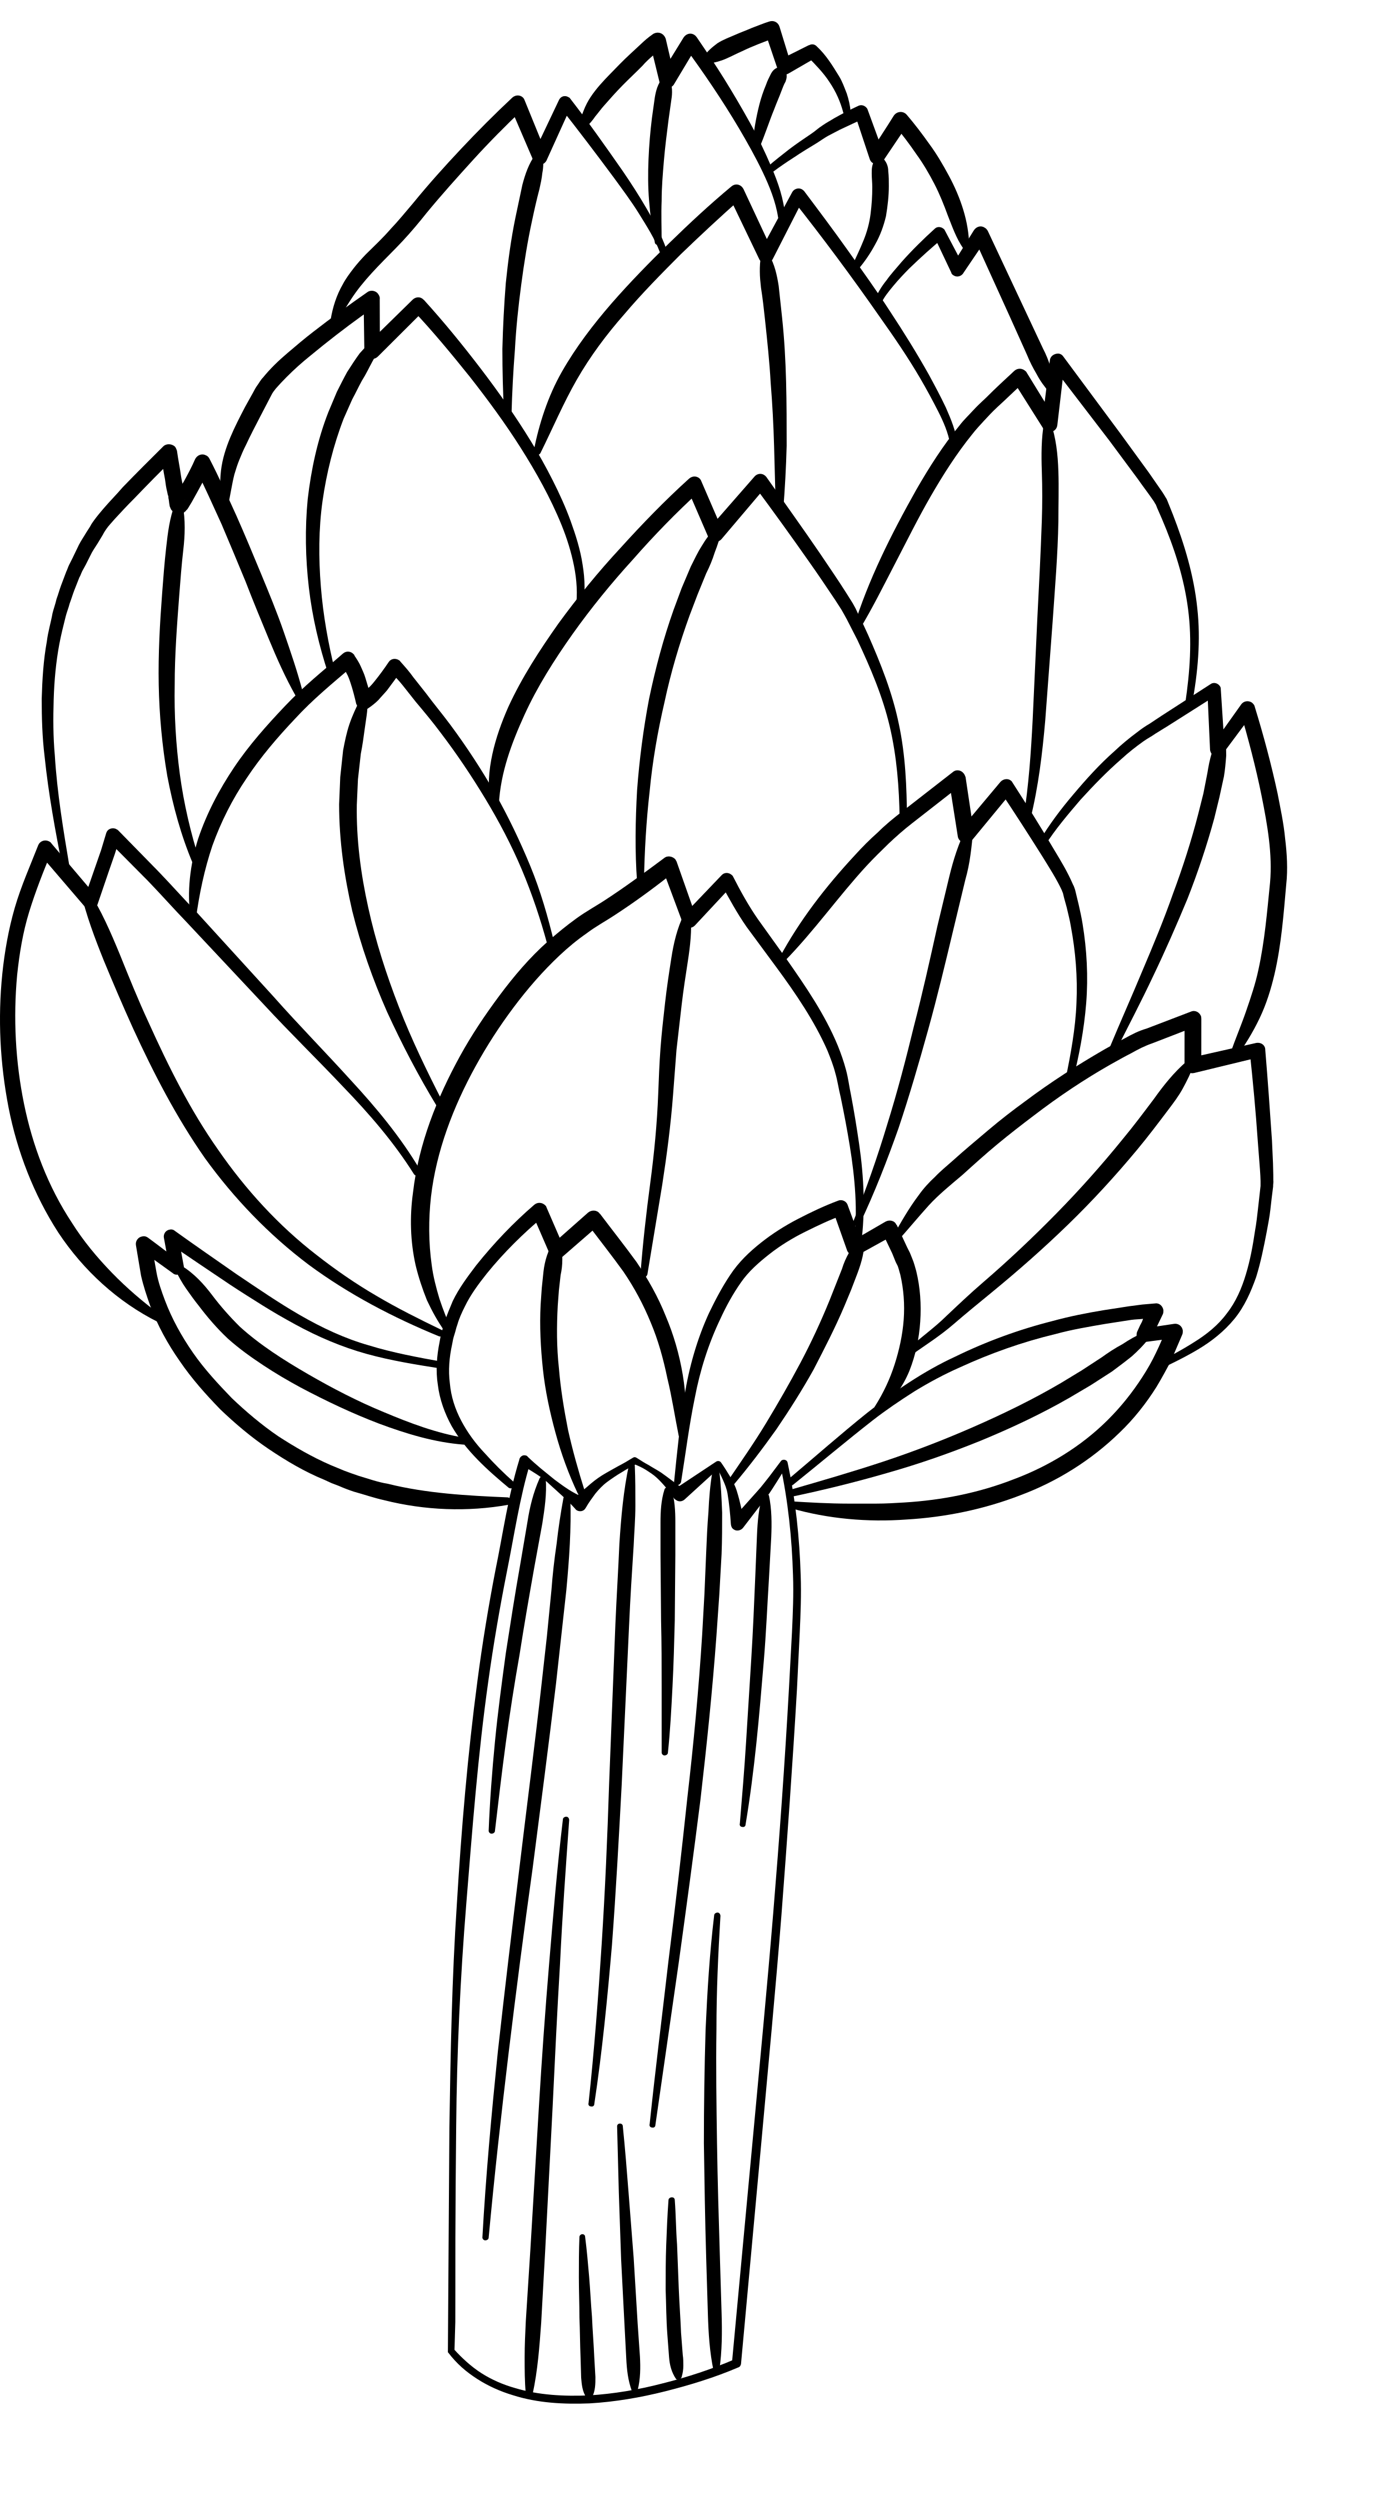 <svg width="184" height="331" viewBox="0 0 184 331" fill="none" xmlns="http://www.w3.org/2000/svg">
<path d="M59.332 311.408L59.531 281.641C59.683 271.773 59.864 261.862 60.524 252.008C61.119 242.175 61.946 232.303 63.252 222.489C63.892 217.604 64.697 212.701 65.641 207.825C66.63 203.039 67.298 198.11 68.787 193.271L68.807 193.159C68.934 192.805 69.28 192.59 69.63 192.689C69.768 192.716 69.841 192.762 69.922 192.876C70.494 193.429 71.059 193.915 71.659 194.424L73.453 195.883C74.046 196.324 74.638 196.766 75.296 197.187C75.918 197.584 76.604 197.961 77.347 198.25L75.984 198.437C76.596 197.894 77.171 197.327 77.819 196.808C78.43 196.265 79.078 195.745 79.771 195.317C80.463 194.888 81.164 194.526 81.828 194.142C82.528 193.78 83.192 193.395 83.885 192.967C84.044 192.881 84.182 192.907 84.328 193.001C84.876 193.352 85.388 193.679 85.928 193.963C86.44 194.29 87.016 194.596 87.564 194.947C88.632 195.693 89.57 196.479 90.666 197.181L89.409 197.124L94.861 193.512C95.048 193.383 95.353 193.391 95.515 193.62C95.92 194.19 96.297 194.805 96.674 195.42C97.014 196.011 97.399 196.693 97.624 197.46C98.06 198.86 98.321 200.21 98.59 201.628L96.98 201.159L100.382 197.356C100.892 196.811 101.414 196.086 101.916 195.473L103.434 193.455C103.577 193.235 103.911 193.199 104.13 193.34C104.24 193.41 104.321 193.524 104.337 193.659C105.389 198.567 105.914 203.574 106.067 208.592C106.158 211.079 106.054 213.629 105.942 216.11L105.576 223.599C104.997 233.567 104.28 243.509 103.526 253.427C102.744 263.39 101.787 273.303 100.895 283.195L98.161 312.96C98.12 313.182 98.006 313.359 97.81 313.42C94.659 314.767 91.431 315.753 88.151 316.582C84.87 317.41 81.493 317.989 78.104 318.188C74.708 318.319 71.243 318.157 67.943 317.105C66.297 316.612 64.693 315.897 63.267 314.985C61.769 314.026 60.532 312.985 59.332 311.408ZM60.207 311.096C61.14 312.129 62.394 313.304 63.746 314.17C65.134 315.058 66.629 315.703 68.202 316.149C71.356 317.108 74.719 317.267 78.014 317.133C81.3 316.932 84.612 316.373 87.856 315.521C91.072 314.714 94.291 313.66 97.312 312.354L96.962 312.815L99.732 283.074C100.652 273.137 101.609 263.224 102.428 253.285C103.247 243.346 103.965 233.405 104.516 223.481L104.917 216.015C105.029 213.533 105.142 211.052 105.05 208.564C104.905 203.613 104.389 198.675 103.344 193.833L104.275 193.993L102.939 196.128C102.482 196.832 102.061 197.559 101.474 198.304L98.429 202.273C98.135 202.645 97.541 202.763 97.168 202.462C96.948 202.322 96.852 202.073 96.82 201.803C96.726 200.435 96.595 199.044 96.371 197.717C96.263 197.087 96.024 196.499 95.749 195.887C95.474 195.275 95.163 194.64 94.823 194.048L95.477 194.156L90.658 198.546C90.32 198.828 89.848 198.837 89.511 198.559L89.365 198.466C88.672 197.462 87.878 196.455 87.005 195.648C86.587 195.256 86.076 194.929 85.564 194.602C85.053 194.274 84.484 194.035 83.915 193.795L84.387 193.786C83.687 194.147 82.986 194.509 82.359 194.917C81.695 195.302 81.038 195.754 80.448 196.186C79.857 196.617 79.347 197.163 78.874 197.732C78.437 198.325 77.972 198.961 77.608 199.6L77.58 199.644C77.359 200.064 76.866 200.184 76.436 199.971C76.363 199.924 76.253 199.854 76.209 199.764C75.158 198.593 73.994 197.599 72.858 196.561C72.322 196.031 71.729 195.59 71.072 195.169C70.45 194.771 69.793 194.35 69.114 194.041L70.25 193.647C68.839 198.287 68.134 203.192 67.154 208.045C66.202 212.854 65.359 217.734 64.684 222.595C63.304 232.362 62.571 242.169 61.772 251.997C60.974 261.825 60.517 271.684 60.43 281.531C60.373 286.477 60.344 291.378 60.323 296.347L60.32 303.757L60.314 307.428L60.207 311.096Z" fill="black"/>
<path d="M67.382 199.215C61.937 200.191 56.266 199.966 50.897 198.614C49.536 198.314 48.25 197.863 46.889 197.488C46.208 197.263 45.604 197.037 44.923 196.737L43.94 196.362L42.957 195.911C40.386 194.86 37.965 193.433 35.621 191.856C33.277 190.279 31.16 188.477 29.193 186.6C27.227 184.572 25.413 182.545 23.825 180.217C22.237 177.964 20.875 175.486 19.892 172.858C19.439 171.582 18.985 170.23 18.683 168.878L18.002 164.823C17.926 164.298 18.305 163.772 18.834 163.697C19.136 163.622 19.363 163.697 19.59 163.847C21.027 164.898 22.463 166.025 23.9 167.076L22.464 167.977L21.707 163.847C21.632 163.397 21.934 162.871 22.464 162.796C22.691 162.721 22.992 162.796 23.144 162.946C25.866 164.899 28.589 166.776 31.387 168.728C34.185 170.605 36.907 172.483 39.78 174.135C42.654 175.787 45.679 177.213 48.855 178.114C52.031 179.091 55.283 179.691 58.61 180.292C58.837 180.367 59.064 180.593 58.988 180.818C58.913 181.043 58.686 181.268 58.459 181.193C55.132 180.668 51.804 180.142 48.553 179.241C45.301 178.34 42.125 176.988 39.1 175.336C37.588 174.51 36.151 173.684 34.714 172.783C33.278 171.882 31.84 170.981 30.479 170.08C27.681 168.203 24.883 166.325 22.161 164.448L23.598 163.547L24.354 167.677C24.43 168.203 24.127 168.653 23.598 168.728C23.371 168.803 23.068 168.728 22.917 168.578C21.48 167.527 19.968 166.475 18.531 165.424L20.044 164.523L20.724 168.428C20.951 169.704 21.405 170.981 21.859 172.182C22.766 174.585 24.051 176.913 25.564 179.091C27.076 181.268 28.891 183.221 30.706 185.098C32.596 186.9 34.639 188.627 36.832 190.129C39.025 191.556 41.369 192.907 43.789 193.959L44.696 194.334L45.603 194.71C46.208 194.935 46.813 195.16 47.494 195.385C48.779 195.761 49.99 196.211 51.351 196.437C56.493 197.713 61.862 198.014 67.231 198.239C67.458 198.239 67.685 198.464 67.685 198.764C67.76 198.99 67.609 199.14 67.382 199.215Z" fill="black"/>
<path d="M104.811 198.767C107.307 198.917 109.878 199.067 112.373 199.067C113.659 199.067 114.869 199.067 116.079 199.067C117.289 199.067 118.575 198.992 119.785 198.917C124.776 198.617 129.69 197.64 134.303 195.838C138.916 194.111 143.227 191.483 146.705 188.029C148.445 186.302 149.957 184.424 151.318 182.322C151.999 181.271 152.604 180.219 153.133 179.093C153.663 178.042 154.116 176.84 154.646 175.714L155.705 177.141L151.696 177.666C151.167 177.741 150.637 177.366 150.562 176.84C150.562 176.69 150.562 176.465 150.638 176.315L151.016 175.489C151.167 175.188 151.318 174.963 151.394 174.663L152.226 173.011L153.209 174.437L151.545 174.588C151.016 174.663 150.411 174.663 149.882 174.738L146.479 175.263C144.286 175.639 142.017 176.014 139.824 176.615C135.438 177.666 131.203 179.168 127.119 181.045C125.078 181.946 123.112 182.998 121.146 184.199C119.255 185.401 117.365 186.677 115.626 188.029C112.071 190.807 108.593 193.736 105.039 196.589C104.812 196.739 104.509 196.739 104.358 196.514C104.206 196.289 104.206 195.988 104.433 195.838C107.912 192.91 111.315 189.906 114.869 187.053C116.684 185.626 118.499 184.274 120.465 182.998C122.431 181.721 124.397 180.595 126.515 179.619C130.674 177.591 134.985 176.014 139.446 174.888C141.639 174.287 143.907 173.837 146.176 173.461L149.579 172.936C150.108 172.86 150.713 172.785 151.318 172.71L153.058 172.56C153.587 172.485 154.041 172.936 154.116 173.461C154.116 173.611 154.116 173.837 154.041 173.987L153.285 175.564C153.133 175.864 152.982 176.089 152.907 176.39L152.604 177.216L151.545 175.864L155.553 175.263C156.083 175.188 156.612 175.564 156.688 176.164C156.688 176.315 156.687 176.54 156.612 176.69C156.082 177.892 155.628 179.018 155.099 180.219C154.494 181.346 153.889 182.472 153.209 183.598C151.847 185.776 150.184 187.879 148.293 189.681C144.588 193.285 140.051 196.139 135.211 197.941C130.371 199.818 125.229 200.869 120.087 201.17C114.945 201.545 109.727 201.095 104.736 199.668C104.509 199.593 104.357 199.367 104.433 199.067C104.357 198.917 104.584 198.767 104.811 198.767Z" fill="black"/>
<path d="M58.938 176.303C58 174.981 57.248 173.614 56.554 172.136C55.953 170.636 55.444 169.113 55.058 167.512C54.349 164.344 54.263 161.072 54.713 157.865C55.456 151.44 57.876 145.382 60.946 139.797C62.481 137.004 64.273 134.343 66.164 131.803C68.056 129.263 70.168 126.766 72.58 124.632C73.785 123.565 75.055 122.531 76.361 121.586C77.666 120.64 79.135 119.848 80.383 119.013C82.971 117.32 85.488 115.451 88.006 113.582C88.429 113.238 89.094 113.367 89.457 113.763C89.492 113.852 89.592 113.973 89.627 114.061L92.219 121.421L90.605 121.086L95.604 115.856C95.963 115.478 96.527 115.487 96.919 115.827C96.983 115.86 97.083 115.981 97.119 116.07C98.083 117.966 99.175 119.928 100.383 121.669L104.2 126.989C106.715 130.591 109.266 134.281 110.993 138.462C111.417 139.521 111.778 140.547 112.08 141.684C112.383 142.821 112.492 143.859 112.731 144.963C113.143 147.139 113.492 149.281 113.811 151.479C114.45 155.875 114.653 160.329 114.069 164.73C114.018 164.985 113.774 165.141 113.524 165.153C113.302 165.11 113.103 164.868 113.126 164.669C113.652 160.378 113.263 155.969 112.566 151.684C112.218 149.542 111.805 147.366 111.364 145.246C111.097 144.198 110.952 143.071 110.656 142.078C110.389 141.029 109.999 140.058 109.61 139.087C107.897 135.194 105.41 131.536 102.837 128.045L98.927 122.748C97.62 120.886 96.591 118.957 95.499 116.995L97.013 117.209L92.05 122.527C91.691 122.904 91.097 122.951 90.706 122.611C90.606 122.489 90.507 122.368 90.471 122.28L87.757 114.998L89.314 115.444C86.832 117.401 84.314 119.27 81.604 121.041C80.234 121.954 78.887 122.667 77.674 123.591C76.398 124.481 75.25 125.437 74.137 126.481C71.912 128.57 69.886 130.901 68.024 133.386C66.161 135.87 64.491 138.454 62.985 141.191C60.031 146.555 57.789 152.423 57.091 158.45C56.757 161.436 56.772 164.531 57.189 167.48C57.382 168.982 57.762 170.439 58.206 171.929C58.679 173.364 59.245 174.776 59.875 176.221C59.981 176.485 59.866 176.707 59.622 176.863C59.295 176.555 59.009 176.479 58.938 176.303Z" fill="black"/>
<path d="M118.384 163.519C119.4 161.724 120.417 159.928 121.718 158.208C122.337 157.332 123.084 156.521 123.867 155.799C124.585 155.043 125.432 154.354 126.186 153.687C127.722 152.298 129.294 150.997 130.894 149.64C132.495 148.284 134.131 147.016 135.831 145.781C139.167 143.277 142.703 141.016 146.309 138.932C147.226 138.419 148.143 137.905 149.032 137.448C149.95 136.935 150.838 136.477 151.891 136.174L157.779 133.923C158.302 133.7 158.88 133.996 159.092 134.525C159.127 134.613 159.134 134.757 159.14 134.901L159.136 141.003L157.867 140.003L166.435 138.071C166.965 137.992 167.479 138.255 167.598 138.807C167.569 138.862 167.633 138.895 167.604 138.95C167.945 142.984 168.221 146.984 168.497 150.985L168.634 154.002L168.671 155.494L168.675 156.268C168.717 156.5 168.637 156.81 168.65 157.098C168.509 158.148 168.398 159.144 168.286 160.139C168.175 161.135 167.97 162.153 167.794 163.116C167.414 165.096 167.005 167.132 166.403 169.07C165.708 171.03 164.856 172.98 163.519 174.611C162.182 176.243 160.516 177.566 158.746 178.625C156.975 179.684 155.133 180.566 153.292 181.448C153.077 181.549 152.791 181.473 152.685 181.208C152.55 180.998 152.694 180.722 152.909 180.621C154.687 179.706 156.464 178.791 158.17 177.699C159.848 176.663 161.391 175.417 162.513 173.886C163.7 172.388 164.494 170.549 165.038 168.723C165.611 166.841 165.963 164.915 166.25 162.957C166.426 161.994 166.538 160.999 166.649 160.004L166.984 157.017C167.009 156.188 166.928 155.094 166.853 154.144L166.623 151.149C166.347 147.148 165.978 143.17 165.544 139.159L166.742 139.983L158.18 142.058C157.622 142.193 157.073 141.842 156.954 141.29C156.918 141.202 156.947 141.146 156.912 141.058L156.917 134.956L158.371 135.91L152.669 138.116C151.681 138.452 150.792 138.91 149.874 139.423C148.986 139.88 148.069 140.393 147.151 140.906C143.574 142.935 140.196 145.207 136.953 147.688C135.346 148.901 133.71 150.169 132.138 151.47C130.566 152.771 129.03 154.16 127.494 155.549C125.893 156.906 124.35 158.151 123.035 159.584C121.692 161.071 120.383 162.648 119.011 164.191C118.831 164.38 118.517 164.359 118.353 164.205C118.311 163.973 118.269 163.741 118.384 163.519Z" fill="black"/>
<path d="M20.95 175.034C15.656 172.406 11.043 168.201 7.716 163.17C4.464 158.139 2.271 152.432 1.137 146.65C0.003 140.793 -0.3 134.861 0.305 128.929C0.608 126 1.137 122.997 1.968 120.143C2.8 117.29 4.011 114.587 5.069 111.883C5.296 111.358 5.901 111.132 6.43 111.358C6.582 111.433 6.733 111.508 6.808 111.658L12.858 118.792L11.119 119.092L12.631 114.737L13.388 112.559L14.068 110.306C14.219 109.781 14.749 109.556 15.278 109.706C15.429 109.781 15.581 109.856 15.656 109.931L20.95 115.337C22.689 117.14 24.352 119.017 26.092 120.819L36.225 131.932C39.553 135.687 43.031 139.216 46.434 142.971C49.837 146.65 53.088 150.555 55.659 154.91C55.81 155.135 55.735 155.436 55.508 155.586C55.282 155.736 54.979 155.661 54.828 155.436C52.181 151.231 48.929 147.476 45.45 143.872C42.047 140.268 38.418 136.738 35.015 133.059L24.731 122.096C22.991 120.293 21.328 118.416 19.589 116.614L14.295 111.283L15.883 110.907L15.202 113.085L14.446 115.262L12.934 119.693C12.782 120.218 12.178 120.519 11.649 120.293C11.497 120.218 11.346 120.143 11.194 119.993L5.145 112.935L6.884 112.634C5.75 115.338 4.691 118.041 3.859 120.744C3.027 123.447 2.574 126.226 2.271 129.079C1.742 134.786 2.045 140.568 3.179 146.125C4.313 151.681 6.354 157.088 9.531 161.894C11.043 164.296 12.858 166.474 14.824 168.502C16.79 170.529 18.983 172.406 21.328 174.133C21.555 174.284 21.554 174.584 21.403 174.809C21.403 175.11 21.101 175.185 20.95 175.034Z" fill="black"/>
<path d="M103.243 126.822C105.903 121.867 109.37 117.395 113.258 113.208C114.213 112.153 115.233 111.13 116.289 110.196C117.309 109.174 118.429 108.273 119.519 107.428L126.215 102.221C126.667 101.821 127.332 101.95 127.666 102.402C127.766 102.523 127.836 102.7 127.907 102.876L129.034 110.401L127.191 109.879L132.547 103.495C132.906 103.118 133.528 103.015 133.92 103.356C133.985 103.389 134.084 103.51 134.12 103.598C136.01 106.53 137.835 109.429 139.603 112.439C140.52 113.961 141.401 115.394 142.137 117.105C142.272 117.314 142.35 117.634 142.42 117.811L142.575 118.451C142.687 118.86 142.771 119.324 142.884 119.732C143.081 120.605 143.277 121.477 143.409 122.317C143.974 125.764 144.166 129.301 143.887 132.808C143.607 136.314 142.949 139.767 142.098 143.122C142.046 143.376 141.803 143.532 141.517 143.456C141.295 143.413 141.125 143.115 141.147 142.916C141.841 139.552 142.471 136.154 142.599 132.781C142.757 129.353 142.478 125.981 141.856 122.645C141.723 121.806 141.498 120.988 141.302 120.116C141.189 119.707 141.076 119.299 140.963 118.89L140.809 118.25C140.738 118.073 140.703 117.985 140.632 117.808C139.937 116.33 138.992 114.864 138.111 113.431C136.286 110.531 134.396 107.599 132.477 104.723L134.05 104.826L128.758 111.242C128.37 111.675 127.747 111.778 127.291 111.404C127.063 111.217 126.928 111.008 126.886 110.776L125.695 103.218L127.388 103.874L120.814 109.003C119.723 109.848 118.668 110.782 117.706 111.694C116.715 112.66 115.723 113.627 114.796 114.626C111.06 118.68 107.879 123.229 103.892 127.295C103.712 127.484 103.397 127.463 103.233 127.309C103.198 127.221 103.156 126.989 103.243 126.822Z" fill="black"/>
<path d="M25.26 121.575C24.73 118.121 25.184 114.442 26.243 111.063C27.377 107.683 29.041 104.53 31.007 101.601C32.973 98.673 35.317 96.044 37.737 93.491C38.947 92.215 40.233 91.013 41.518 89.887C42.804 88.76 44.164 87.634 45.45 86.508C45.904 86.132 46.509 86.207 46.887 86.658C46.887 86.658 46.962 86.733 46.962 86.808C47.265 87.259 47.568 87.709 47.795 88.235C48.022 88.76 48.248 89.211 48.4 89.737C48.551 90.262 48.702 90.713 48.853 91.239L49.231 92.74L47.568 92.14C47.946 91.839 48.4 91.539 48.702 91.163C49.08 90.863 49.383 90.488 49.685 90.112C50.29 89.361 50.895 88.535 51.5 87.634C51.802 87.184 52.408 87.109 52.861 87.409C52.937 87.484 53.012 87.484 53.012 87.559C53.617 88.235 54.223 88.911 54.752 89.662L56.415 91.764C57.474 93.191 58.609 94.543 59.667 95.969C61.785 98.823 63.751 101.826 65.566 104.98C67.305 108.059 68.893 111.363 70.254 114.667C71.615 117.971 72.598 121.425 73.43 124.879C73.505 125.105 73.354 125.405 73.052 125.405C72.825 125.48 72.523 125.33 72.523 125.105C71.615 121.725 70.481 118.346 69.12 115.117C67.759 111.889 66.095 108.735 64.28 105.731C62.465 102.727 60.499 99.799 58.382 97.02C57.323 95.594 56.188 94.242 55.054 92.891L53.39 90.788C52.861 90.112 52.256 89.511 51.651 88.836L53.163 88.76C52.559 89.662 51.953 90.488 51.273 91.389C50.895 91.839 50.517 92.215 50.139 92.665C49.761 93.041 49.307 93.416 48.853 93.717C48.399 94.092 47.795 94.017 47.417 93.641C47.341 93.491 47.266 93.341 47.19 93.191C46.963 92.215 46.736 91.314 46.434 90.413C46.282 89.962 46.131 89.511 45.904 89.136C45.753 88.76 45.45 88.385 45.148 88.01L46.66 88.235C44.014 90.488 41.367 92.665 39.098 95.143C36.754 97.621 34.561 100.174 32.67 103.028C30.78 105.806 29.268 108.81 28.133 111.964C27.075 115.117 26.394 118.346 25.94 121.725C25.94 121.951 25.637 122.176 25.41 122.101C25.41 121.951 25.26 121.801 25.26 121.575Z" fill="black"/>
<path d="M64.985 106.395C64.572 104.219 64.754 101.997 65.221 99.85C65.687 97.703 66.44 95.632 67.321 93.627C69.147 89.649 71.522 86.023 73.997 82.518C76.536 79.046 79.239 75.727 82.199 72.54C85.066 69.376 88.061 66.277 91.284 63.365C91.737 62.965 92.366 63.007 92.729 63.403C92.829 63.524 92.864 63.612 92.899 63.7L95.704 70.187L93.967 69.93L99.989 63.047C100.348 62.669 100.942 62.623 101.334 62.963C101.398 62.996 101.433 63.084 101.497 63.117C103.878 66.511 106.288 69.849 108.64 73.297C109.784 75.005 110.993 76.746 112.108 78.51C112.378 78.928 112.683 79.435 112.953 79.854L113.329 80.538L113.676 81.276C114.158 82.225 114.577 83.14 114.995 84.056C116.673 87.862 118.229 91.745 119.077 95.898C119.953 99.995 120.114 104.217 120.147 108.373C120.16 108.661 119.915 108.817 119.665 108.829C119.415 108.841 119.216 108.599 119.174 108.367C119.113 104.266 118.801 100.177 117.867 96.191C116.933 92.205 115.319 88.432 113.583 84.737L112.172 81.98L111.795 81.297L111.455 80.701C111.185 80.283 110.915 79.864 110.645 79.445C109.501 77.737 108.357 76.029 107.184 74.377C104.803 70.983 102.394 67.645 99.955 64.363L101.463 64.433L95.57 71.382C95.182 71.814 94.588 71.862 94.132 71.488C94.032 71.367 93.933 71.246 93.833 71.125L91.029 64.638L92.708 65.006C89.607 67.84 86.64 70.883 83.837 74.08C80.999 77.189 78.296 80.507 75.879 83.902C73.433 87.351 71.18 90.9 69.469 94.656C67.758 98.411 66.304 102.299 66.086 106.467C66.035 106.722 65.855 106.911 65.605 106.923C65.284 106.759 65.055 106.572 64.985 106.395Z" fill="black"/>
<path d="M162.999 139.41C163.665 137.506 164.43 135.722 165.067 133.873C165.705 132.025 166.313 130.231 166.7 128.394C167.531 124.61 167.855 120.707 168.244 116.837C168.574 113.077 167.897 109.223 167.127 105.391C166.357 101.559 165.337 97.74 164.259 94.031L166.059 94.321L162.011 99.757C161.716 100.167 161.093 100.27 160.673 99.984C160.445 99.797 160.338 99.532 160.296 99.301L159.931 91.256L161.279 91.946L154.726 96.1L153.049 97.136C152.532 97.503 151.981 97.782 151.464 98.15C150.432 98.884 149.463 99.651 148.529 100.507C146.599 102.185 144.833 104.018 143.13 105.883C141.463 107.836 139.796 109.789 138.449 111.907C138.334 112.128 137.991 112.163 137.798 112.065C137.605 111.966 137.528 111.646 137.644 111.424C138.983 109.163 140.551 107.089 142.218 105.135C143.914 103.126 145.645 101.206 147.605 99.472C148.567 98.561 149.564 97.739 150.626 96.949C151.171 96.526 151.687 96.159 152.268 95.825L153.881 94.756L160.37 90.568C160.764 90.279 161.336 90.431 161.605 90.85C161.705 90.971 161.712 91.115 161.718 91.258L162.241 99.313L160.463 98.825L164.412 93.268C164.736 92.802 165.358 92.7 165.843 93.018C166.007 93.172 166.171 93.326 166.213 93.558C167.391 97.388 168.411 101.207 169.245 105.071C169.616 107.015 170.05 108.991 170.235 110.98C170.484 113.001 170.61 115.101 170.387 117.091C170.034 121.05 169.746 125.042 168.828 128.992C168.354 130.995 167.753 132.932 166.865 134.793C165.978 136.654 164.927 138.362 163.776 139.948C163.596 140.136 163.318 140.204 163.154 140.05C163.019 139.841 162.976 139.609 162.999 139.41Z" fill="black"/>
<path d="M39.174 92.135C37.813 89.733 36.679 87.179 35.62 84.626C34.561 82.073 33.503 79.52 32.52 76.967C31.461 74.414 30.402 71.861 29.344 69.383C28.209 66.905 27.076 64.352 25.866 61.949L27.831 61.949C27.302 63 26.773 63.977 26.244 64.953C25.941 65.478 25.714 65.929 25.411 66.454C25.26 66.68 25.109 66.98 24.958 67.205L24.807 67.431L24.731 67.506L24.655 67.581C24.58 67.656 24.58 67.731 24.505 67.731L24.428 67.806C24.353 67.881 24.202 67.956 24.126 67.956C23.975 68.031 23.9 68.031 23.748 68.031C23.597 68.031 23.445 68.031 23.294 67.956C23.143 67.881 22.992 67.806 22.916 67.731C22.84 67.656 22.84 67.656 22.765 67.581C22.689 67.506 22.614 67.356 22.614 67.356C22.538 67.13 22.463 67.055 22.463 66.905C22.387 66.53 22.387 66.229 22.311 65.929C22.311 65.779 22.312 65.629 22.236 65.553L22.16 65.178C22.009 64.577 21.933 64.052 21.858 63.451C21.631 62.325 21.48 61.198 21.328 60.072L23.067 60.673C21.253 62.4 19.513 64.202 17.774 66.004C16.867 66.905 16.035 67.806 15.203 68.707C14.825 69.158 14.371 69.608 14.068 70.059C13.917 70.284 13.766 70.509 13.615 70.81L13.162 71.561C12.859 72.086 12.48 72.612 12.178 73.138L11.346 74.79L10.893 75.615C10.742 75.916 10.666 76.216 10.515 76.442L9.834 78.169C9.607 78.769 9.456 79.295 9.229 79.896C9.078 80.496 8.851 81.022 8.7 81.623C8.397 82.824 8.095 84.026 7.868 85.227C7.414 87.63 7.188 90.108 7.112 92.586C7.036 95.064 7.036 97.542 7.263 100.02C7.565 104.976 8.397 109.932 9.229 114.888C9.305 115.113 9.078 115.413 8.851 115.413C8.624 115.489 8.397 115.263 8.322 115.038C7.339 110.082 6.431 105.201 5.902 100.095C5.599 97.617 5.524 95.064 5.524 92.511C5.599 89.958 5.751 87.405 6.204 84.927C6.356 83.65 6.734 82.449 6.961 81.172C7.112 80.572 7.339 79.971 7.49 79.295C7.717 78.694 7.868 78.094 8.095 77.493L8.775 75.691C8.926 75.39 9.002 75.09 9.153 74.79L9.607 73.888L10.439 72.161C10.741 71.561 11.119 71.035 11.422 70.509L11.951 69.683C12.102 69.383 12.254 69.158 12.481 68.857C12.859 68.332 13.312 67.806 13.69 67.356C14.522 66.379 15.43 65.478 16.262 64.502C18.001 62.7 19.816 60.898 21.63 59.096C22.009 58.72 22.689 58.72 23.143 59.096C23.294 59.246 23.37 59.471 23.446 59.696C23.597 60.823 23.824 61.874 23.975 63C24.051 63.526 24.201 64.127 24.277 64.577C24.277 64.727 24.353 64.802 24.353 65.028C24.353 65.253 24.428 65.328 24.428 65.478C24.428 65.779 24.505 66.079 24.505 66.229C24.505 66.229 24.505 66.304 24.505 66.154C24.505 66.154 24.428 66.079 24.428 66.004L24.353 65.929C24.277 65.929 24.202 65.779 24.05 65.779C23.899 65.704 23.748 65.704 23.672 65.704C23.597 65.704 23.446 65.704 23.37 65.779C23.295 65.779 23.218 65.854 23.143 65.929L23.067 66.004L22.992 66.079L23.067 66.004L23.143 65.854C23.294 65.629 23.445 65.403 23.521 65.178C23.823 64.728 24.051 64.202 24.353 63.751C24.883 62.775 25.412 61.799 25.866 60.748C26.168 60.222 26.773 59.997 27.302 60.297C27.529 60.372 27.68 60.597 27.756 60.748C29.042 63.226 30.176 65.779 31.31 68.257C32.445 70.81 33.503 73.363 34.562 75.916C35.62 78.469 36.679 81.022 37.587 83.65C38.494 86.278 39.401 88.907 40.082 91.535C40.157 91.76 40.006 92.06 39.704 92.135C39.477 92.436 39.25 92.361 39.174 92.135Z" fill="black"/>
<path d="M29.265 66.772C29.189 65.297 29.09 63.868 29.275 62.298C29.46 60.727 29.946 59.253 30.519 57.881C31.093 56.51 31.777 55.194 32.462 53.879L33.532 51.958C33.721 51.595 33.863 51.323 34.107 50.989C34.351 50.654 34.563 50.246 34.84 49.985C35.825 48.767 36.93 47.724 38.066 46.755C39.203 45.786 40.34 44.818 41.508 43.922C43.869 42.087 46.237 40.37 48.662 38.682C49.12 38.342 49.825 38.473 50.127 38.972C50.246 39.148 50.342 39.369 50.303 39.579L50.324 46.423L48.533 45.679L54.695 39.644C55.098 39.276 55.739 39.259 56.088 39.668L56.144 39.696C58.78 42.595 61.266 45.647 63.65 48.762C66.034 51.877 68.291 55.099 70.343 58.445C71.369 60.119 72.316 61.809 73.215 63.59C74.115 65.371 74.936 67.169 75.598 69.001C76.261 70.833 76.876 72.756 77.175 74.746C77.498 76.692 77.559 78.733 77.161 80.712C77.099 80.967 76.87 81.137 76.624 81.068C76.379 81 76.204 80.796 76.267 80.541C76.538 78.67 76.406 76.765 76.036 74.91C75.666 73.056 75.083 71.207 74.373 69.466C72.922 65.909 71.028 62.529 68.984 59.301C66.94 56.073 64.636 52.942 62.229 49.872C59.798 46.849 57.343 43.87 54.715 41.09L56.187 41.096L50.057 47.205C49.631 47.619 48.99 47.635 48.585 47.199C48.41 46.994 48.259 46.745 48.266 46.461L48.166 39.634L49.831 40.486C47.43 42.129 45.117 43.874 42.835 45.692C41.722 46.616 40.554 47.511 39.496 48.463C38.439 49.415 37.413 50.441 36.545 51.432C36.325 51.721 36.151 51.92 36.01 52.192C35.939 52.328 35.868 52.464 35.774 52.645L35.514 53.144L34.499 55.094C33.838 56.364 33.154 57.679 32.572 58.932C32.242 59.567 31.967 60.23 31.716 60.848C31.441 61.511 31.245 62.157 31.049 62.804C30.713 64.125 30.519 65.576 30.191 67.016C30.129 67.271 29.9 67.441 29.654 67.373C29.424 67.14 29.305 66.965 29.265 66.772Z" fill="black"/>
<path d="M113.029 83.224C114.995 76.791 118.075 70.718 121.382 64.832C123.068 61.905 124.911 58.989 127.111 56.325C127.643 55.615 128.275 55.026 128.843 54.404C129.411 53.782 130.042 53.193 130.674 52.605C131.874 51.394 133.109 50.271 134.373 49.093C134.825 48.693 135.454 48.734 135.881 49.163C135.945 49.196 135.981 49.285 135.981 49.285L139.943 55.733L138.018 56.151L139.077 47.711C139.115 47.169 139.631 46.802 140.196 46.81C140.51 46.831 140.739 47.018 140.874 47.227L148.425 57.405L152.172 62.55C152.776 63.421 153.38 64.291 153.984 65.161C154.119 65.371 154.254 65.58 154.424 65.878C154.524 65.999 154.594 66.175 154.63 66.264L154.771 66.617L155.373 68.118C156.901 72.057 158.156 76.207 158.602 80.505C159.077 84.748 158.679 89.106 157.896 93.266C157.845 93.521 157.602 93.677 157.38 93.634C157.159 93.591 156.96 93.349 157.011 93.094C157.637 88.923 157.919 84.787 157.386 80.655C156.853 76.523 155.575 72.572 153.926 68.71L153.295 67.265L153.154 66.912C153.119 66.824 153.083 66.736 152.984 66.614C152.913 66.438 152.713 66.195 152.578 65.986C151.974 65.116 151.342 64.301 150.737 63.43L146.962 58.341L139.26 48.296L141.057 47.812L140.063 56.285C139.996 56.882 139.479 57.249 138.943 57.186C138.629 57.165 138.336 56.946 138.201 56.736L134.146 50.311L135.754 50.502C134.519 51.624 133.348 52.78 132.113 53.902C131.482 54.491 130.943 55.058 130.375 55.679C129.808 56.301 129.269 56.868 128.766 57.522C126.717 60.053 124.931 62.858 123.274 65.73C121.617 68.601 120.152 71.57 118.594 74.563C117.066 77.5 115.572 80.525 113.822 83.419C113.707 83.64 113.428 83.708 113.171 83.577C113.049 83.655 112.943 83.39 113.029 83.224Z" fill="black"/>
<path d="M70.706 59.657C71.422 56.093 72.575 52.473 74.434 49.213C76.293 45.954 78.573 42.98 81.017 40.16C83.432 37.395 86.039 34.729 88.682 32.152C91.325 29.574 94.003 27.084 96.874 24.694C97.326 24.294 97.956 24.335 98.354 24.819C98.389 24.908 98.454 24.94 98.489 25.029L102.415 33.423L100.627 33.421L104.938 25.451C105.169 25.008 105.756 24.817 106.206 25.047C106.334 25.113 106.434 25.234 106.498 25.267C108.468 27.888 110.438 30.51 112.315 33.154C114.191 35.799 116.132 38.476 117.887 41.199C119.706 43.954 121.432 46.731 123.036 49.587C123.824 51.043 124.611 52.498 125.306 53.976C125.972 55.51 126.638 57.044 126.809 58.745C126.851 58.977 126.642 59.222 126.392 59.234C126.142 59.246 125.884 59.114 125.871 58.827C125.613 57.292 124.983 55.846 124.26 54.424C123.536 53.001 122.749 51.545 121.933 50.145C120.3 47.345 118.451 44.645 116.574 42.001C112.85 36.657 108.975 31.446 104.948 26.368L106.479 26.239L102.361 34.308C102.102 34.807 101.514 34.998 101 34.735C100.808 34.636 100.644 34.482 100.573 34.306L96.554 25.934L98.169 26.269C95.456 28.67 92.777 31.159 90.163 33.681C87.613 36.236 85.034 38.847 82.713 41.589C80.327 44.298 78.169 47.194 76.396 50.287C74.623 53.38 73.236 56.67 71.598 59.973C71.483 60.195 71.175 60.318 70.983 60.219C70.754 60.032 70.619 59.823 70.706 59.657Z" fill="black"/>
<path d="M43.808 42.279C44.079 40.664 44.572 39.092 45.415 37.629C45.79 36.908 46.322 36.198 46.825 35.544C47.328 34.889 47.896 34.267 48.434 33.701C49.605 32.546 50.718 31.502 51.731 30.336C52.808 29.204 53.728 28.061 54.77 26.84C56.79 24.365 58.91 22.012 61.093 19.691C63.277 17.37 65.496 15.138 67.872 12.916C68.325 12.516 68.954 12.557 69.317 12.953C69.416 13.074 69.452 13.163 69.487 13.251L72.416 20.432L70.658 20.375L74.063 13.207C74.294 12.763 74.788 12.595 75.238 12.825C75.366 12.891 75.495 12.957 75.53 13.045C77.962 16.183 80.208 19.367 82.489 22.639C83.598 24.259 84.677 25.933 85.664 27.631C86.65 29.328 87.608 31.081 88.294 33.045C88.4 33.31 88.255 33.587 87.976 33.655C87.761 33.755 87.504 33.624 87.398 33.359C86.755 31.627 85.675 29.952 84.66 28.31C83.644 26.668 82.443 25.071 81.305 23.507C78.966 20.346 76.599 17.24 74.202 14.19L75.669 14.028L72.391 21.261C72.16 21.705 71.638 21.928 71.16 21.754C70.967 21.655 70.739 21.468 70.668 21.292L67.581 14.1L69.26 14.468C67.006 16.612 64.786 18.844 62.696 21.142C60.605 23.44 58.486 25.794 56.495 28.213C55.546 29.412 54.475 30.688 53.369 31.876C52.263 33.064 51.121 34.163 50.044 35.296C48.966 36.429 47.982 37.539 47.126 38.715C46.241 39.946 45.485 41.243 44.7 42.595C44.584 42.817 44.276 42.94 44.048 42.753C43.856 42.654 43.785 42.478 43.808 42.279Z" fill="black"/>
<path d="M139.006 51.945C138.344 51.184 137.775 50.401 137.328 49.54C136.852 48.735 136.405 47.874 136.051 46.99L133.711 41.789L128.968 31.355L130.763 31.502L127.619 36.141L127.59 36.197C127.295 36.608 126.736 36.743 126.315 36.457C126.187 36.391 126.023 36.237 126.017 36.093L123.69 31.18L125.02 31.44C123.448 32.742 121.911 34.132 120.439 35.555C119.75 36.255 119.031 37.011 118.377 37.799C117.723 38.588 117.069 39.376 116.729 40.186L116.7 40.241C116.585 40.463 116.341 40.619 116.084 40.487C115.892 40.389 115.785 40.124 115.807 39.924C116.198 38.86 116.753 37.95 117.436 37.106C118.054 36.23 118.773 35.474 119.427 34.685C120.8 33.141 122.3 31.662 123.837 30.272C124.167 29.95 124.703 30.014 125.031 30.322C125.095 30.355 125.131 30.443 125.131 30.443L127.672 35.256L126.07 35.208L129.022 30.47C129.346 30.003 129.933 29.813 130.418 30.131C130.611 30.23 130.711 30.351 130.846 30.561L135.711 40.917L138.143 46.096C138.59 46.956 138.945 47.84 139.206 48.746C139.531 49.685 139.792 50.591 139.931 51.575C139.944 51.863 139.764 52.052 139.485 52.12C139.328 52.109 139.17 52.099 139.006 51.945Z" fill="black"/>
<path d="M76.72 16.397C76.88 15.776 77.076 15.245 77.329 14.602C77.553 14.014 77.899 13.349 78.251 12.827C78.985 11.728 79.912 10.728 80.781 9.839C81.65 8.95 82.548 8.005 83.482 7.149C83.963 6.693 84.415 6.293 84.896 5.837C85.377 5.381 85.829 4.981 86.468 4.535C86.984 4.168 87.649 4.297 87.983 4.749C88.083 4.871 88.154 5.047 88.189 5.136L89.398 10.319L87.44 10.019L90.565 4.948C90.888 4.482 91.476 4.291 91.961 4.609C92.089 4.675 92.189 4.796 92.288 4.918C93.533 6.749 94.777 8.58 95.928 10.433C97.08 12.287 98.203 14.196 99.296 16.161C100.39 18.125 101.326 20.079 102.204 22.144C103.083 24.209 103.84 26.352 104.009 28.686C104.022 28.974 103.843 29.163 103.592 29.175C103.342 29.187 103.113 29 103.071 28.768C102.758 26.711 101.944 24.679 101.008 22.725C100.071 20.771 99.013 18.895 97.891 16.986C95.681 13.256 93.192 9.594 90.617 6.098L92.37 6.013L89.31 11.117C89.05 11.616 88.369 11.829 87.82 11.477C87.563 11.346 87.364 11.103 87.351 10.816L86.077 5.599L87.77 6.255C87.375 6.545 86.894 7.001 86.442 7.401C85.99 7.801 85.537 8.202 85.121 8.691C84.251 9.58 83.318 10.436 82.449 11.325C81.579 12.214 80.804 13.081 79.999 14.003C79.611 14.436 79.287 14.902 78.87 15.391C78.517 15.913 78.101 16.402 77.62 16.858C77.44 17.046 77.125 17.026 76.897 16.838C76.676 16.795 76.634 16.563 76.72 16.397Z" fill="black"/>
<path d="M127.627 32.934C126.652 31.522 126.143 29.997 125.576 28.583C125.039 27.114 124.473 25.7 123.784 24.364C123.096 23.029 122.279 21.627 121.375 20.392C120.5 19.101 119.532 17.833 118.536 16.62L120.225 16.502C119.167 18.067 118.08 19.688 117.022 21.253L116.993 21.308C116.67 21.775 116.047 21.877 115.626 21.591C115.433 21.493 115.297 21.283 115.227 21.106L113.262 15.184L114.477 15.665C113.401 16.168 112.326 16.671 111.251 17.174C110.699 17.453 110.24 17.71 109.688 17.989C109.229 18.245 108.713 18.613 108.225 18.925C107.156 19.572 106.21 20.14 105.205 20.82C104.23 21.444 103.226 22.124 102.286 22.837C102.042 22.993 101.821 22.95 101.621 22.707C101.486 22.497 101.537 22.242 101.716 22.053C102.621 21.253 103.561 20.54 104.53 19.772C105.47 19.059 106.475 18.38 107.479 17.701C107.967 17.388 108.326 17.01 108.935 16.62C109.452 16.253 110.004 15.973 110.492 15.661C111.531 15.07 112.636 14.512 113.711 14.009C114.141 13.808 114.619 13.983 114.89 14.402L114.925 14.49L117.076 20.367L115.309 20.165C116.332 18.512 117.39 16.947 118.412 15.293C118.736 14.827 119.388 14.669 119.873 14.988C120.002 15.053 120.037 15.142 120.101 15.175C121.162 16.42 122.13 17.688 123.069 19.012C124.072 20.369 124.889 21.77 125.677 23.227C126.465 24.684 127.131 26.219 127.611 27.799C128.091 29.38 128.35 30.916 128.393 32.554C128.406 32.842 128.198 33.086 127.883 33.066C127.919 33.154 127.726 33.055 127.627 32.934Z" fill="black"/>
<path d="M93.183 7.579C93.681 6.78 94.377 6.223 95.044 5.722C95.776 5.254 96.579 4.962 97.317 4.638C98.056 4.313 98.859 4.022 99.597 3.698C100.4 3.406 101.138 3.082 101.912 2.846C102.5 2.655 103.078 2.951 103.262 3.537L104.773 8.454L103.365 7.874L107.109 5.997L107.202 5.974C107.539 5.796 107.918 5.85 108.182 6.125C108.838 6.742 109.336 7.348 109.805 8.009C110.275 8.671 110.715 9.388 111.156 10.105C111.597 10.823 111.851 11.585 112.17 12.38C112.424 13.143 112.621 14.016 112.689 14.824C112.731 15.056 112.523 15.3 112.272 15.312C112.022 15.325 111.829 15.226 111.723 14.961C111.343 13.502 110.747 12.144 109.872 10.853C109.467 10.224 108.969 9.618 108.506 9.1C107.978 8.549 107.48 7.943 106.959 7.536L108.032 7.664L104.423 9.75C103.964 10.007 103.329 9.822 103.058 9.403C103.023 9.314 103.023 9.314 102.988 9.226L103.016 9.17L101.348 4.243L102.762 4.966C101.25 5.527 99.738 6.087 98.325 6.769C97.587 7.093 96.912 7.451 96.174 7.775C95.435 8.1 94.69 8.28 93.881 8.428C93.602 8.495 93.309 8.275 93.296 7.988C93.068 7.801 93.061 7.657 93.183 7.579Z" fill="black"/>
<path d="M11.573 117.67C13.388 120.448 14.673 123.452 15.883 126.38C17.093 129.384 18.303 132.387 19.664 135.316C22.311 141.173 25.185 146.955 28.89 152.211C32.52 157.467 36.906 162.273 41.972 166.178C44.468 168.13 47.19 170.008 49.912 171.585C52.71 173.237 55.584 174.663 58.533 176.09C58.76 176.165 58.836 176.465 58.76 176.691C58.685 176.916 58.382 176.991 58.155 176.916C52.106 174.438 46.207 171.359 40.913 167.455C35.62 163.475 31.008 158.669 27.151 153.338C23.37 147.931 20.345 142.074 17.622 136.142C16.261 133.138 14.976 130.135 13.766 127.206C12.556 124.202 11.421 121.199 10.665 117.97C10.589 117.745 10.741 117.444 11.043 117.369C11.27 117.369 11.497 117.444 11.573 117.67Z" fill="black"/>
<path d="M91.505 121.195C91.656 123.223 91.429 125.25 91.127 127.203C90.824 129.155 90.522 131.107 90.295 133.06C90.068 135.012 89.841 136.964 89.614 138.992C89.463 140.944 89.312 142.896 89.161 144.924C88.859 148.904 88.329 152.959 87.724 156.863L86.741 162.795L85.758 168.728C85.683 168.953 85.456 169.178 85.229 169.103C85.002 169.028 84.851 168.878 84.851 168.577C85.153 164.598 85.607 160.618 86.136 156.638C86.666 152.658 87.043 148.754 87.195 144.774C87.27 142.821 87.346 140.794 87.497 138.766C87.648 136.739 87.875 134.787 88.102 132.759C88.329 130.732 88.631 128.779 88.934 126.827C89.236 124.875 89.69 122.922 90.597 121.045C90.749 120.82 90.976 120.67 91.278 120.82C91.429 120.895 91.505 121.045 91.505 121.195Z" fill="black"/>
<path d="M158.126 141.018C157.748 142.07 157.219 143.121 156.689 144.097C156.16 145.073 155.48 145.974 154.799 146.875C153.438 148.678 152.077 150.48 150.64 152.207C147.766 155.661 144.741 158.965 141.489 162.119C138.238 165.273 134.91 168.201 131.432 171.055C129.693 172.481 128.029 173.833 126.29 175.335C124.551 176.837 122.66 178.038 120.845 179.315C120.618 179.465 120.316 179.39 120.165 179.164C120.014 178.939 120.089 178.714 120.24 178.564L122.812 176.461C123.643 175.785 124.551 175.034 125.307 174.283C126.895 172.782 128.559 171.205 130.222 169.778C133.625 166.85 136.801 163.846 139.902 160.692C143.002 157.538 145.951 154.234 148.749 150.78C150.186 149.053 151.471 147.326 152.832 145.524C154.118 143.722 155.48 141.995 157.219 140.493C157.446 140.343 157.748 140.343 157.899 140.493C158.126 140.643 158.126 140.868 158.126 141.018Z" fill="black"/>
<path d="M162.21 97.166C162.361 98.142 162.436 99.043 162.436 100.02C162.361 100.996 162.286 101.897 162.134 102.798L161.529 105.576L160.849 108.355C159.866 111.959 158.655 115.564 157.294 119.018C155.857 122.472 154.345 125.926 152.757 129.23C151.169 132.609 149.43 135.913 147.766 139.217C147.615 139.442 147.387 139.518 147.161 139.442C146.934 139.367 146.858 139.067 146.934 138.842C148.371 135.388 149.883 132.008 151.32 128.554C152.757 125.175 154.194 121.721 155.404 118.267C156.689 114.813 157.824 111.283 158.731 107.754L159.412 105.051L159.941 102.348C160.092 101.446 160.243 100.545 160.546 99.644C160.773 98.743 161 97.842 161.378 96.941C161.454 96.716 161.756 96.566 162.058 96.716C162.058 96.866 162.134 97.016 162.21 97.166Z" fill="black"/>
<path d="M128.861 109.71C128.861 110.911 128.709 112.038 128.558 113.164C128.407 114.29 128.179 115.417 127.877 116.468L126.289 123.076C125.231 127.506 124.172 131.937 122.962 136.292C121.752 140.647 120.467 145.077 119.03 149.358C117.518 153.638 115.854 157.918 113.888 162.048C113.812 162.273 113.51 162.348 113.283 162.273C113.056 162.198 112.98 161.898 113.056 161.672C114.72 157.467 116.232 153.187 117.518 148.907C118.879 144.552 120.013 140.197 121.071 135.841C122.206 131.486 123.189 127.056 124.172 122.625L125.76 116.017C126.289 113.84 126.97 111.662 128.028 109.56C128.18 109.334 128.482 109.259 128.709 109.334C128.785 109.334 128.861 109.485 128.861 109.71Z" fill="black"/>
<path d="M48.703 92.963C48.703 94.164 48.476 95.29 48.325 96.417C48.174 97.543 48.023 98.669 47.796 99.796L47.418 103.175L47.266 106.554C47.191 111.134 47.796 115.715 48.779 120.145C49.762 124.651 51.199 129.081 52.862 133.361C54.526 137.641 56.567 141.846 58.684 145.976C58.836 146.202 58.684 146.502 58.458 146.577C58.231 146.727 57.928 146.577 57.853 146.427C55.433 142.447 53.24 138.242 51.274 133.962C49.383 129.682 47.796 125.176 46.661 120.596C45.603 116.015 44.922 111.285 44.922 106.479L45.073 102.875L45.451 99.345C45.678 98.144 45.905 97.017 46.283 95.891C46.661 94.765 47.19 93.638 47.72 92.587C47.871 92.362 48.174 92.287 48.401 92.437C48.627 92.587 48.703 92.812 48.703 92.963Z" fill="black"/>
<path d="M24.201 66.831C24.58 68.858 24.504 70.886 24.277 72.838C24.05 74.79 23.899 76.818 23.748 78.77C23.445 82.75 23.142 86.73 23.142 90.635C23.067 94.614 23.294 98.519 23.823 102.499C24.353 106.404 25.26 110.308 26.47 114.063C26.546 114.288 26.394 114.588 26.167 114.663C25.941 114.739 25.714 114.588 25.563 114.363C23.974 110.609 22.916 106.704 22.159 102.724C21.479 98.744 21.101 94.689 21.025 90.635C20.949 86.58 21.177 82.525 21.479 78.545C21.63 76.517 21.781 74.565 22.008 72.538C22.235 70.51 22.462 68.558 23.218 66.606C23.294 66.38 23.596 66.23 23.823 66.305C24.05 66.531 24.126 66.681 24.201 66.831Z" fill="black"/>
<path d="M50.518 45.28C50.215 46.256 49.762 47.082 49.308 47.908C48.855 48.734 48.477 49.56 47.947 50.386C47.493 51.212 47.115 52.038 46.662 52.864C46.283 53.69 45.905 54.591 45.527 55.417C44.166 58.946 43.258 62.626 42.729 66.305C42.2 70.06 42.2 73.889 42.502 77.644C42.805 81.473 43.486 85.228 44.393 88.907C44.469 89.132 44.317 89.433 44.015 89.508C43.788 89.583 43.561 89.433 43.485 89.208C42.275 85.528 41.368 81.698 40.914 77.794C40.46 73.889 40.385 69.984 40.763 66.08C41.217 62.175 42.049 58.27 43.485 54.591C43.864 53.69 44.242 52.789 44.62 51.888C45.073 50.987 45.527 50.086 45.981 49.26C46.51 48.434 47.039 47.608 47.645 46.782C48.325 46.031 49.005 45.28 49.762 44.679C49.989 44.529 50.291 44.529 50.443 44.754C50.594 44.98 50.593 45.13 50.518 45.28Z" fill="black"/>
<path d="M95.588 70.211C95.361 71.262 95.058 72.163 94.68 73.14C94.377 74.116 93.999 75.017 93.546 75.918L92.411 78.696L91.352 81.475C89.991 85.229 88.857 89.059 88.025 92.964C87.118 96.868 86.437 100.773 86.059 104.753C85.605 108.733 85.378 112.712 85.303 116.767C85.303 116.992 85.076 117.218 84.849 117.218C84.622 117.218 84.395 116.992 84.395 116.767C84.093 112.712 84.168 108.657 84.395 104.603C84.698 100.548 85.227 96.493 85.984 92.513C86.815 88.533 87.874 84.553 89.235 80.724L90.294 77.87L91.504 75.017C91.957 74.116 92.411 73.14 92.941 72.314C93.47 71.413 94.075 70.587 94.831 69.836C94.983 69.61 95.285 69.61 95.511 69.836C95.587 69.836 95.588 69.986 95.588 70.211Z" fill="black"/>
<path d="M139.144 55.795C139.9 57.973 140.127 60.151 140.203 62.403C140.279 64.581 140.203 66.834 140.203 69.011C140.127 73.442 139.749 77.797 139.447 82.227L138.463 95.368C138.085 99.723 137.556 104.154 136.497 108.434C136.421 108.659 136.194 108.809 135.968 108.809C135.741 108.734 135.589 108.509 135.589 108.284C136.27 104.004 136.573 99.648 136.8 95.218L137.405 82.077C137.632 77.722 137.858 73.291 138.01 68.936C138.085 66.759 138.085 64.581 138.01 62.403C137.934 60.226 137.934 58.048 138.312 55.87C138.388 55.57 138.614 55.42 138.841 55.495C138.917 55.495 139.068 55.645 139.144 55.795Z" fill="black"/>
<path d="M101.864 33.715C102.62 34.991 102.923 36.418 103.15 37.845C103.301 39.271 103.452 40.698 103.603 42.05C103.906 44.903 104.057 47.681 104.133 50.535C104.208 53.388 104.208 56.242 104.208 59.02C104.132 61.873 103.981 64.652 103.754 67.505C103.754 67.731 103.527 67.956 103.225 67.956C102.998 67.956 102.771 67.731 102.771 67.505C102.696 64.652 102.62 61.873 102.544 59.095C102.468 56.317 102.317 53.463 102.091 50.685C101.939 47.907 101.637 45.129 101.334 42.275C101.183 40.848 101.032 39.497 100.805 38.07C100.729 37.394 100.653 36.643 100.653 35.968C100.653 35.292 100.654 34.541 100.881 33.79C100.956 33.489 101.183 33.339 101.486 33.414C101.713 33.489 101.788 33.565 101.864 33.715Z" fill="black"/>
<path d="M71.918 20.649C71.994 21.4 71.994 22.151 71.843 22.902C71.767 23.653 71.616 24.328 71.465 25.004C71.087 26.431 70.784 27.783 70.482 29.209C69.877 31.988 69.423 34.841 69.045 37.694C68.667 40.548 68.365 43.401 68.213 46.255C67.987 49.108 67.835 52.037 67.759 54.89C67.759 55.115 67.533 55.341 67.231 55.341C67.004 55.341 66.776 55.115 66.776 54.89C66.625 51.962 66.55 49.108 66.55 46.18C66.625 43.251 66.776 40.323 67.003 37.469C67.306 34.541 67.684 31.687 68.289 28.759C68.591 27.332 68.894 25.905 69.196 24.479C69.574 23.052 70.028 21.7 70.935 20.424C71.087 20.198 71.389 20.123 71.616 20.349C71.843 20.349 71.918 20.499 71.918 20.649Z" fill="black"/>
<path d="M88.706 10.438C89.084 11.414 89.083 12.315 88.932 13.216L88.554 15.919C88.327 17.721 88.101 19.449 87.949 21.251C87.798 23.053 87.647 24.78 87.647 26.582C87.572 28.384 87.647 30.186 87.647 31.989C87.647 32.214 87.42 32.439 87.193 32.439C86.966 32.439 86.74 32.289 86.74 32.064C86.362 30.262 86.135 28.459 85.984 26.582C85.833 24.78 85.832 22.903 85.908 21.101C85.983 19.298 86.135 17.421 86.362 15.619L86.74 12.916C86.891 12.015 87.118 11.114 87.798 10.287C88.025 10.062 88.327 10.062 88.554 10.213C88.63 10.288 88.63 10.363 88.706 10.438Z" fill="black"/>
<path d="M116.837 20.803C117.442 21.404 117.668 22.005 117.668 22.68C117.744 23.356 117.744 23.957 117.744 24.633C117.744 25.909 117.593 27.261 117.366 28.612C117.064 29.889 116.61 31.166 115.929 32.367C115.324 33.493 114.568 34.62 113.736 35.596C113.585 35.821 113.282 35.821 113.055 35.671C112.904 35.521 112.828 35.295 112.904 35.145C113.433 34.019 113.963 32.893 114.417 31.766C114.87 30.64 115.173 29.514 115.324 28.312C115.475 27.111 115.551 25.984 115.551 24.783C115.551 24.182 115.476 23.581 115.476 22.981C115.476 22.38 115.475 21.779 115.929 21.103C116.156 20.653 116.534 20.578 116.837 20.803Z" fill="black"/>
<path d="M104.058 9.311C104.209 9.611 104.209 9.911 104.209 10.136C104.209 10.362 104.134 10.587 104.058 10.812C103.831 11.188 103.68 11.638 103.529 12.014C103.227 12.84 102.848 13.666 102.546 14.492C101.865 16.144 101.336 17.871 100.58 19.598C100.504 19.823 100.202 19.974 99.975 19.823C99.748 19.748 99.672 19.523 99.672 19.373C99.823 17.495 100.126 15.693 100.58 13.891C100.806 12.99 101.109 12.089 101.487 11.188C101.638 10.737 101.865 10.287 102.092 9.836C102.319 9.386 102.621 9.01 103.302 8.86C103.529 8.785 103.907 8.935 104.058 9.311Z" fill="black"/>
<path d="M23.976 167.527C25.715 168.579 27.001 170.005 28.135 171.507C29.27 173.009 30.479 174.361 31.765 175.637C34.411 178.04 37.588 180.068 40.839 181.945C44.091 183.822 47.418 185.549 50.897 186.976C54.3 188.403 57.854 189.754 61.56 190.355C61.786 190.43 62.013 190.655 61.938 190.881C61.862 191.106 61.711 191.256 61.408 191.256C57.551 190.956 53.846 189.829 50.217 188.478C46.662 187.126 43.183 185.474 39.78 183.672C38.117 182.771 36.453 181.795 34.865 180.743C33.277 179.692 31.689 178.566 30.177 177.214C28.74 175.863 27.454 174.361 26.32 172.859C25.715 172.108 25.186 171.357 24.656 170.606C24.127 169.855 23.674 169.029 23.22 168.128C23.069 167.903 23.22 167.603 23.447 167.452C23.673 167.377 23.9 167.452 23.976 167.527Z" fill="black"/>
<path d="M152.227 177.141C151.546 178.042 150.79 178.793 149.958 179.544C149.126 180.22 148.219 180.895 147.311 181.571L144.513 183.373L141.716 185.025C137.935 187.203 133.927 189.08 129.919 190.732C125.835 192.384 121.752 193.811 117.517 195.012C113.358 196.214 109.123 197.265 104.813 198.166C104.586 198.241 104.284 198.091 104.284 197.791C104.208 197.565 104.359 197.34 104.586 197.265C108.745 196.063 112.904 194.862 116.988 193.51C121.071 192.159 125.155 190.582 129.087 188.855C133.019 187.128 136.876 185.251 140.582 183.073L143.304 181.421L145.95 179.694C146.782 179.093 147.689 178.492 148.672 177.967C149.58 177.366 150.488 176.841 151.547 176.39C151.773 176.315 152.076 176.39 152.151 176.615C152.303 176.765 152.302 176.991 152.227 177.141Z" fill="black"/>
<path d="M115.929 186.149C117.063 184.346 117.895 182.544 118.5 180.667C119.105 178.79 119.558 176.762 119.71 174.735C119.861 172.707 119.71 170.68 119.256 168.728C119.105 168.277 119.029 167.751 118.802 167.376L118.651 167.076L118.5 166.7L118.197 165.949L116.836 163.096L118.349 163.546L113.736 166.099C113.207 166.4 112.601 166.175 112.299 165.724C112.299 165.649 112.224 165.649 112.224 165.574L110.333 160.242L111.694 160.843C110.03 161.444 108.291 162.27 106.627 163.096C104.964 163.922 103.375 164.898 101.939 166.024C100.502 167.151 99.141 168.352 98.158 169.779C97.099 171.281 96.192 172.933 95.436 174.585C93.848 177.889 92.713 181.493 92.033 185.097C91.276 188.777 90.822 192.456 90.218 196.211C90.142 196.436 89.915 196.661 89.688 196.586C89.461 196.586 89.234 196.286 89.31 196.061C89.688 192.306 90.067 188.552 90.672 184.797C91.277 181.042 92.335 177.288 93.923 173.834C94.755 172.107 95.663 170.38 96.721 168.803C97.856 167.076 99.292 165.724 100.804 164.523C102.317 163.321 103.98 162.27 105.72 161.369C107.459 160.468 109.198 159.642 111.013 158.966C111.543 158.741 112.148 159.041 112.299 159.567L114.265 164.898L112.752 164.372L117.29 161.744C117.819 161.444 118.5 161.594 118.727 162.12L118.802 162.195L120.164 165.123L120.542 165.874L120.693 166.25L120.844 166.625C121.071 167.151 121.222 167.751 121.373 168.277C121.903 170.455 122.054 172.707 121.903 174.96C121.752 177.213 121.298 179.39 120.466 181.493C119.634 183.52 118.273 185.473 116.533 186.9C116.307 187.05 116.004 187.05 115.853 186.824C115.853 186.524 115.777 186.299 115.929 186.149Z" fill="black"/>
<path d="M89.917 190.13C89.388 187.502 89.009 184.949 88.404 182.471C87.875 179.918 87.194 177.44 86.211 175.112C85.228 172.709 84.018 170.457 82.582 168.354C81.069 166.252 79.406 164.149 77.817 162.047L79.33 162.197L74.49 166.402C74.036 166.777 73.431 166.702 72.978 166.327C72.902 166.252 72.826 166.176 72.826 166.026L70.482 160.62L72.07 160.995C69.347 163.248 66.701 165.876 64.508 168.579C63.373 170.006 62.315 171.433 61.559 173.01C61.181 173.761 60.802 174.587 60.575 175.413C60.424 175.788 60.349 176.239 60.197 176.689C60.046 177.14 59.971 177.515 59.895 177.966C59.517 179.693 59.366 181.42 59.593 183.147C59.744 184.874 60.273 186.526 61.105 188.103C61.937 189.68 62.996 191.107 64.206 192.383C65.416 193.735 66.701 195.011 68.062 196.213C68.289 196.363 68.289 196.663 68.062 196.889C67.911 197.039 67.608 197.114 67.381 196.964C64.583 194.636 61.71 192.083 59.819 188.779C58.912 187.127 58.232 185.249 58.005 183.372C57.702 181.495 57.853 179.543 58.231 177.665C58.307 177.215 58.383 176.764 58.534 176.314C58.685 175.863 58.685 175.413 58.912 174.962C59.215 174.061 59.593 173.16 59.971 172.259C60.802 170.532 61.937 169.03 63.072 167.528C65.416 164.6 67.986 161.896 70.784 159.493C71.238 159.118 71.843 159.193 72.221 159.569C72.297 159.644 72.373 159.719 72.373 159.794L74.717 165.2L73.053 164.825L77.893 160.545C78.347 160.169 79.027 160.169 79.405 160.62C79.405 160.62 79.405 160.695 79.481 160.695C81.069 162.797 82.733 164.9 84.321 167.078C85.833 169.33 87.194 171.733 88.177 174.211C89.236 176.689 89.992 179.317 90.446 182.021C90.899 184.724 90.975 187.427 90.748 190.055C90.748 190.281 90.521 190.506 90.219 190.506C90.143 190.431 89.993 190.281 89.917 190.13Z" fill="black"/>
<path d="M74.339 164.601C74.49 165.351 74.49 166.027 74.49 166.778C74.49 167.454 74.415 168.13 74.264 168.806L74.037 170.833L73.885 172.86C73.734 175.639 73.734 178.342 74.037 181.12C74.264 183.899 74.717 186.602 75.246 189.305C75.851 192.009 76.608 194.712 77.44 197.34C77.515 197.565 77.364 197.866 77.137 197.941C76.91 198.016 76.683 197.941 76.532 197.716C75.322 195.162 74.339 192.459 73.583 189.681C72.827 186.902 72.222 184.124 71.919 181.271C71.617 178.417 71.466 175.564 71.617 172.71L71.768 170.533L71.995 168.355C72.071 167.679 72.222 166.928 72.448 166.253C72.675 165.577 72.978 164.901 73.356 164.225C73.507 164 73.81 163.925 74.037 164.075C74.264 164.3 74.339 164.45 74.339 164.601Z" fill="black"/>
<path d="M114.492 163.998C114.568 165.65 114.114 167.151 113.585 168.578L112.752 170.756L111.846 172.933C110.636 175.787 109.199 178.565 107.762 181.344C106.249 184.047 104.586 186.675 102.846 189.228C101.032 191.781 99.141 194.259 97.175 196.587C97.024 196.812 96.721 196.812 96.494 196.662C96.343 196.512 96.267 196.212 96.419 196.061C98.158 193.508 99.897 191.03 101.485 188.402C103.073 185.774 104.586 183.146 106.023 180.443C107.459 177.739 108.745 174.961 109.879 172.183L110.711 170.08L111.543 167.977C111.77 167.226 112.072 166.551 112.45 165.875C112.753 165.199 113.131 164.523 113.66 163.847C113.811 163.622 114.114 163.622 114.341 163.772C114.416 163.697 114.492 163.847 114.492 163.998Z" fill="black"/>
<path d="M75.548 198.24C75.7 202.37 75.397 206.5 75.019 210.555L74.338 216.712L73.658 222.87C72.675 231.055 71.615 239.164 70.557 247.349C69.422 255.459 68.364 263.644 67.381 271.754C66.397 279.938 65.49 288.048 64.734 296.233C64.734 296.458 64.507 296.608 64.28 296.608C64.054 296.608 63.902 296.383 63.902 296.233C64.356 288.048 65.112 279.863 65.944 271.679C66.852 263.494 67.835 255.309 68.818 247.199C69.801 239.014 70.86 230.904 71.767 222.72L72.447 216.637L73.052 210.48C73.203 208.453 73.431 206.425 73.733 204.398C73.96 202.37 74.263 200.343 74.641 198.315C74.716 198.09 74.867 197.94 75.094 198.015C75.397 197.865 75.548 198.015 75.548 198.24Z" fill="black"/>
<path d="M69.65 316.881C69.499 315.304 69.499 313.727 69.499 312.075C69.499 310.499 69.574 308.922 69.65 307.345L70.255 297.883L71.39 278.885C71.768 272.578 72.222 266.195 72.751 259.887C73.28 253.58 73.809 247.197 74.565 240.889C74.565 240.664 74.793 240.514 75.02 240.514C75.246 240.514 75.398 240.739 75.398 240.965C74.944 247.272 74.49 253.655 74.187 259.962C73.809 266.27 73.507 272.653 73.204 278.96L72.221 297.958L71.692 307.495C71.465 310.649 71.238 313.803 70.557 316.956C70.482 317.182 70.331 317.332 70.104 317.257C69.802 317.257 69.725 317.107 69.65 316.881Z" fill="black"/>
<path d="M84.092 194.065C84.168 195.848 84.168 197.63 84.168 199.338C84.168 201.12 84.016 202.828 83.941 204.611C83.714 208.101 83.487 211.666 83.336 215.156L82.353 236.321C81.975 243.376 81.597 250.43 81.067 257.485C80.462 264.54 79.781 271.595 78.723 278.576C78.723 278.799 78.496 278.947 78.269 278.873C78.042 278.873 77.891 278.65 77.966 278.427C78.723 271.447 79.253 264.392 79.706 257.337C80.16 250.282 80.462 243.227 80.689 236.172L81.521 215.007C81.672 211.443 81.899 207.952 82.05 204.388C82.277 200.898 82.58 197.333 83.336 193.843C83.412 193.62 83.563 193.471 83.79 193.546C83.941 193.768 84.092 193.917 84.092 194.065Z" fill="black"/>
<path d="M77.664 317.411C77.135 316.585 77.059 315.684 76.984 314.783L76.908 312.155C76.832 310.353 76.832 308.626 76.757 306.823C76.757 305.021 76.681 303.294 76.681 301.492C76.681 299.69 76.681 297.963 76.757 296.161C76.757 295.935 76.984 295.785 77.135 295.785C77.362 295.785 77.513 295.935 77.513 296.161C77.74 297.888 77.891 299.69 78.043 301.417C78.194 303.219 78.269 304.946 78.421 306.748C78.496 308.551 78.647 310.278 78.723 312.08L78.874 314.708C78.874 315.609 78.874 316.51 78.421 317.411C78.345 317.637 78.043 317.712 77.816 317.637C77.74 317.562 77.664 317.486 77.664 317.411Z" fill="black"/>
<path d="M72.295 195.76C72.446 197.787 72.144 199.739 71.842 201.692L70.783 207.474C70.102 211.303 69.422 215.208 68.817 219.113C68.136 222.942 67.531 226.847 67.002 230.752C66.472 234.657 66.019 238.561 65.565 242.391C65.565 242.616 65.338 242.766 65.111 242.766C64.884 242.766 64.733 242.541 64.733 242.391C64.884 238.486 65.187 234.506 65.565 230.602C65.943 226.697 66.472 222.792 67.002 218.888C67.607 214.983 68.212 211.078 68.892 207.249L69.876 201.467C70.178 199.514 70.632 197.637 71.464 195.76C71.539 195.534 71.766 195.459 71.993 195.534C72.144 195.459 72.219 195.609 72.295 195.76Z" fill="black"/>
<path d="M88.933 197.112C89.386 198.539 89.462 200.041 89.462 201.468L89.462 205.823L89.387 214.533C89.311 217.462 89.235 220.391 89.084 223.319C88.933 226.248 88.782 229.176 88.479 232.03C88.479 232.255 88.253 232.405 88.026 232.405C87.799 232.405 87.648 232.18 87.648 232.03C87.648 229.101 87.648 226.173 87.648 223.319C87.648 220.391 87.647 217.537 87.572 214.609L87.496 205.898L87.496 201.543C87.496 200.116 87.572 198.614 88.026 197.188C88.102 196.962 88.328 196.887 88.555 196.887C88.782 196.887 88.933 197.037 88.933 197.112Z" fill="black"/>
<path d="M95.284 194.784C95.511 196.586 95.587 198.388 95.662 200.265C95.662 202.067 95.662 203.87 95.587 205.747L95.284 211.153L94.906 216.56C94.377 223.768 93.621 231.052 92.789 238.261C91.882 245.47 90.899 252.678 89.916 259.812L86.815 281.363C86.815 281.588 86.588 281.738 86.362 281.663C86.135 281.663 85.983 281.438 86.059 281.213C86.815 274.004 87.722 266.795 88.554 259.586C89.461 252.378 90.294 245.169 91.05 238.036C91.882 230.827 92.562 223.618 93.016 216.41L93.318 211.003L93.545 205.597C93.621 203.794 93.696 201.992 93.847 200.19C93.923 198.388 94.074 196.586 94.377 194.784C94.377 194.558 94.604 194.408 94.831 194.483C95.133 194.408 95.284 194.558 95.284 194.784Z" fill="black"/>
<path d="M101.864 198.013C102.242 199.815 102.242 201.692 102.166 203.494L101.864 208.976C101.637 212.58 101.486 216.26 101.183 219.864C100.881 223.469 100.578 227.148 100.2 230.752C99.822 234.357 99.368 237.961 98.763 241.565C98.763 241.791 98.537 241.941 98.31 241.866C98.083 241.866 97.931 241.64 98.007 241.415C98.309 237.811 98.612 234.206 98.839 230.527C99.066 226.923 99.293 223.243 99.519 219.639C99.746 216.035 99.898 212.355 100.049 208.751L100.276 203.269C100.351 201.467 100.502 199.665 101.032 197.863C101.107 197.637 101.334 197.562 101.561 197.562C101.712 197.788 101.788 197.863 101.864 198.013Z" fill="black"/>
<path d="M94.529 313.882C94 311.404 93.848 308.851 93.773 306.373L93.546 298.863C93.395 293.832 93.319 288.801 93.243 283.77C93.243 278.739 93.319 273.708 93.47 268.677C93.697 263.646 93.999 258.615 94.604 253.584C94.604 253.359 94.832 253.208 95.058 253.208C95.285 253.208 95.436 253.434 95.436 253.659C95.134 258.69 94.907 263.646 94.907 268.677C94.831 273.708 94.907 278.739 94.982 283.695C95.058 288.726 95.209 293.757 95.36 298.713L95.588 306.222C95.663 308.7 95.663 311.253 95.285 313.806C95.285 314.032 95.058 314.182 94.832 314.107C94.68 314.182 94.529 314.032 94.529 313.882Z" fill="black"/>
<path d="M83.715 316.584C83.186 315.158 83.034 313.731 82.959 312.229L82.732 307.874L82.278 299.088L81.976 290.303C81.9 287.374 81.824 284.446 81.748 281.517C81.748 281.292 81.9 281.142 82.126 281.142C82.353 281.142 82.505 281.292 82.505 281.517C82.807 284.446 83.034 287.374 83.261 290.228L83.942 298.938L84.471 307.649L84.773 312.004C84.849 313.431 84.849 314.932 84.471 316.434C84.395 316.66 84.168 316.81 83.942 316.735C83.866 316.81 83.791 316.66 83.715 316.584Z" fill="black"/>
<path d="M89.538 314.933C88.933 314.032 88.706 313.056 88.631 312.08C88.555 311.104 88.48 310.127 88.404 309.076C88.253 307.124 88.252 305.096 88.177 303.144C88.177 301.192 88.177 299.164 88.253 297.212C88.328 295.26 88.403 293.307 88.555 291.28C88.555 291.055 88.782 290.904 89.009 290.904C89.236 290.904 89.387 291.055 89.387 291.28C89.538 293.232 89.538 295.184 89.689 297.137L89.916 302.994C89.992 304.946 90.143 306.899 90.218 308.851C90.294 309.827 90.37 310.803 90.445 311.779C90.521 312.23 90.521 312.756 90.521 313.206C90.521 313.732 90.446 314.182 90.294 314.708C90.219 314.933 89.992 315.083 89.765 315.008C89.689 315.083 89.614 315.008 89.538 314.933Z" fill="black"/>
</svg>
